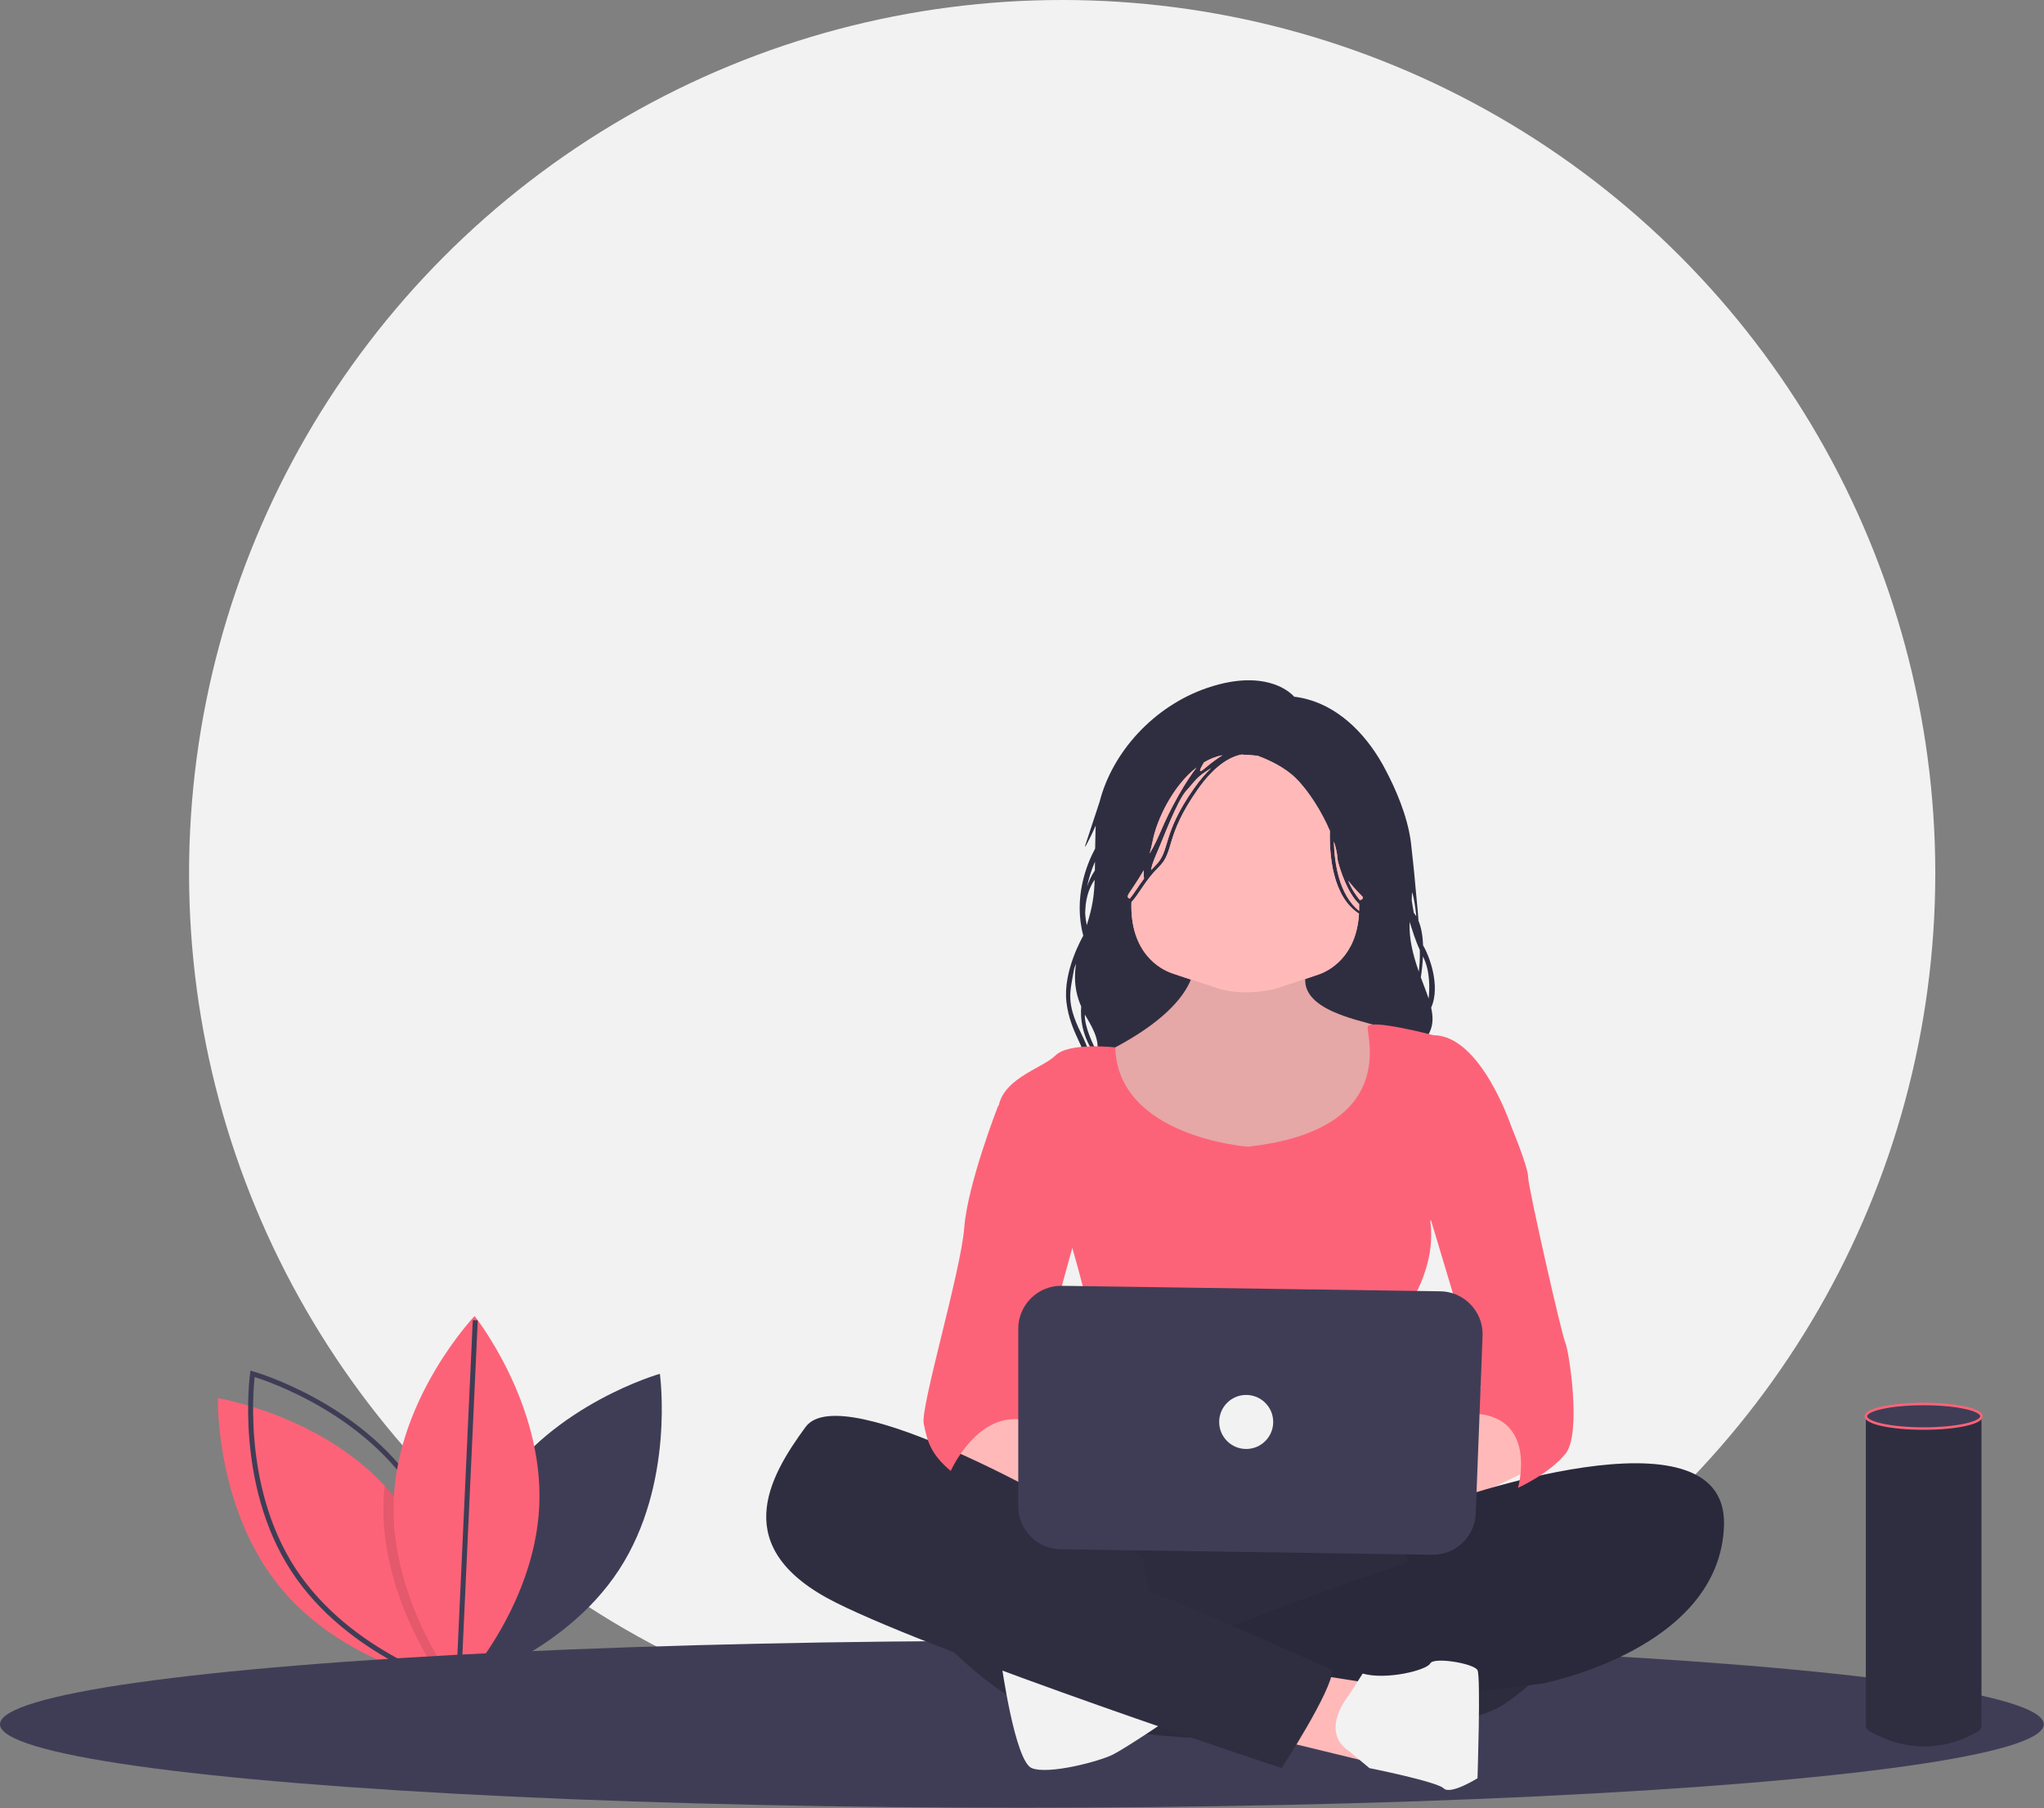 <?xml version="1.0" encoding="UTF-8" standalone="no"?><!DOCTYPE svg PUBLIC "-//W3C//DTD SVG 1.1//EN" "http://www.w3.org/Graphics/SVG/1.1/DTD/svg11.dtd"><svg width="100%" height="100%" viewBox="0 0 3417 3022" version="1.1" xmlns="http://www.w3.org/2000/svg" xmlns:xlink="http://www.w3.org/1999/xlink" xml:space="preserve" xmlns:serif="http://www.serif.com/" style="fill-rule:evenodd;clip-rule:evenodd;stroke-miterlimit:10;"><rect x="0" y="0" width="3417" height="3022" fill="#808080" stroke="none"/><g><circle cx="1775.66" cy="1459.6" r="1459.6" style="fill:#f2f2f2;"/></g><g><g><path d="M830.901,2490.83c-94.02,144.184 -68.259,327.569 -68.259,327.569c0,0 178.199,-50.385 272.22,-194.57c94.02,-144.185 68.259,-327.57 68.259,-327.57c-0,0 -178.199,50.386 -272.22,194.571Z" style="fill:#3f3d56;fill-rule:nonzero;"/><path d="M762.142,2816.72c0,0 -2.289,-0.365 -6.501,-1.217c-3.36,-0.682 -7.987,-1.656 -13.636,-2.995c-50.5,-11.907 -184.762,-52.156 -272.541,-157.978c-109.865,-132.509 -105.238,-317.637 -105.238,-317.637c-0,-0 167.986,27.296 278.678,146.291c4.796,5.113 9.463,10.413 14,15.9c95.596,115.294 104.508,270.423 105.214,308.773c0.097,5.747 0.024,8.863 0.024,8.863Z" style="fill:#fd6378;fill-rule:nonzero;"/><path d="M694.383,2490.83c94.021,144.184 68.259,327.569 68.259,327.569c0,0 -178.199,-50.385 -272.219,-194.57c-94.021,-144.185 -68.259,-327.57 -68.259,-327.57c-0,0 178.199,50.386 272.219,194.571Z" style="fill:none;fill-rule:nonzero;stroke:#3f3d56;stroke-width:8.33px;"/><path d="M762.118,2807.86c-2.484,2.995 -4.675,5.552 -6.477,7.646c-3.993,4.553 -6.258,6.939 -6.258,6.939c-0,0 -2.751,-3.457 -7.378,-9.934c-25.396,-35.404 -107.088,-161.29 -100.782,-306.704c0.341,-7.621 0.901,-15.161 1.681,-22.62c4.796,5.113 9.463,10.413 14,15.9c95.596,115.294 104.508,270.423 105.214,308.773Z" style="fill-opacity:0.1;fill-rule:nonzero;"/><path d="M901.526,2516.32c-7.432,171.971 -135.089,306.124 -135.089,306.124c-0,-0 -115.609,-144.666 -108.177,-316.637c7.431,-171.971 135.089,-306.124 135.089,-306.124c-0,-0 115.608,144.666 108.177,316.637Z" style="fill:#fd6378;fill-rule:nonzero;"/><path d="M766.437,2817.58l28.065,-610.877" style="fill:none;fill-rule:nonzero;stroke:#3f3d56;stroke-width:8.33px;"/></g><ellipse cx="1708.33" cy="2882.1" rx="1708.33" ry="139.456" style="fill:#3f3d56;"/><g><path d="M2083.29,1209.15l-121.935,34.404l-63.848,99.705l-40.17,116.34l-0.87,123.807l48.914,83.542c-0,-0 196.671,148.3 373.673,-18.983c177.002,-167.283 -195.764,-438.815 -195.764,-438.815Z" style="fill:#ffb9b9;stroke:#000;stroke-width:4.17px;stroke-linecap:round;stroke-linejoin:round;stroke-miterlimit:1.5;"/><path d="M2318.95,1884.54c-0,-0 -466.93,-0 -466.93,-0c-5.5,-5.076 -10.211,-10.114 -14.22,-15.101l-0.309,-0.13c-56.274,-23.847 -26.404,-65.214 -21.643,-87.36c4.76,-22.145 -26.596,-53.5 -33.012,-106.484c-6.416,-52.983 28.125,-111.498 28.125,-111.498l-0.099,-0.373c-16.764,-63.495 5.836,-119.038 19.916,-145.317c0.13,-8.953 0.309,-18.819 0.587,-29.808c0.072,-2.862 0.205,-5.723 0.397,-8.577c-9.22,20.916 -20.763,42.874 -17.432,32.796c4.724,-14.292 23.85,-72.409 23.85,-72.409l0,0c21.465,-83.772 91.067,-159.886 179.105,-190.19c27.813,-9.574 51.134,-13.078 70.394,-13.062l0.424,0.001c52.929,0.19 74.946,27.006 74.946,27.006l0.013,0.415c61.267,7.068 109.557,50.149 141.686,102.036l0.229,0.37c4.583,7.425 8.838,15.034 12.753,22.745c13.986,26.728 35.012,72.8 40.812,117.59l0.003,0.022c0.248,1.921 0.468,3.84 0.659,5.754c1.448,12.737 4.916,43.909 6.833,66.739c1.597,19.016 4.244,42.616 5.272,59.291c3.938,9.411 7.03,22.631 7.659,41.169c9.368,15.108 30.072,66.977 13.506,104.113c6.015,27.089 -0.881,37.537 -6.39,48.978c-1.129,2.345 -2.238,4.612 -3.319,6.851c2.333,8.692 5.955,16.835 7.355,21.56c4.322,14.586 19.941,48.896 -7.983,75.236c2.196,13.061 1.16,24.871 -8.698,31.807c-18.751,13.192 -33.507,4.981 -39.836,-0.093c-3.979,5.229 -8.821,10.54 -14.653,15.923Zm-500.918,-76.147c-7.453,12.936 -7.331,22.778 -4.315,30.01c3.016,7.231 8.926,11.852 13.047,14.344c-8.183,-15.647 -10.108,-30.592 -8.732,-44.354Zm559.668,-57.218c3.986,9.666 7.808,20.993 10.493,33.495c5.556,25.873 -2.266,36.709 -8.513,41.14c-4.557,-17.252 -11.872,-34.914 -10.227,-45.387c1.895,-12.058 4.787,-21.017 8.247,-29.248Zm-277.097,-64.7c-0.209,2.746 -37.515,3.642 -37.169,0.91c1.141,-8.997 -2.914,-27.055 -30.412,-36.305c-27.499,-9.251 -57.201,-18.447 -74.942,-24.783c-17.384,-6.208 -69.387,-32.617 -66.649,-118.469c14.089,-15.062 22.138,-35.378 45.92,-58.805c26.559,-26.164 9.514,-50.741 65.012,-129.628c28.914,-41.1 54.799,-54.637 72.965,-58.175c9.807,0.438 18.752,1.115 26.869,1.945c19.512,7.216 45.766,19.468 64.3,37.89c21.522,21.392 43.407,56.421 56.687,87.756c-0.999,38.614 3.771,109.52 48.68,138.328c-4.192,72.255 -50.283,95.49 -66.447,101.263c-17.741,6.336 -47.443,15.532 -74.941,24.782c-27.498,9.251 -28.679,17.635 -29.873,33.291Zm-301.873,-75.379c-1.645,3.147 -3.025,7.373 -3.964,12.982c-5.589,33.39 -13.086,50.994 11.852,101.629c14.316,29.069 18.162,45.327 18.841,53.901c1.81,-4.545 3.785,-8.86 5.75,-12.915c0.276,-0.571 0.536,-1.143 0.779,-1.718c-24.115,-32.897 -26.01,-64.785 -24.52,-82.635c-5.237,-12.463 -14.016,-34.169 -8.738,-71.244Zm14.891,84.752c-0.561,9.924 3.006,22.766 7.475,34.576c4.468,11.81 9.837,22.589 12.877,28.388c5.213,-22.911 -11.849,-47.845 -20.352,-62.964Zm565.189,-97.146c-0.481,10.307 -1.616,21.895 -3.573,34.918c2.777,7.648 5.745,15.482 8.823,23.575c1.601,4.21 2.992,8.153 4.194,11.854c1.489,-12.867 3.485,-45.066 -9.444,-70.347Zm-5.277,-10.823c-8.157,-17.822 -12.385,-32.749 -17.033,-46.945c-1.254,27.994 5.367,54.342 15.291,82.988c1.05,-8.506 2.177,-21.52 1.742,-36.043Zm-543.567,-117.52c-6.456,9.276 -14.618,25.695 -15.617,50.267c-0.084,2.079 -0.169,3.93 -0.254,5.573c0.511,8.456 1.613,15.306 2.648,20.224c9.722,-30.94 12.311,-48.806 13.223,-76.064Zm537.67,61.249c-1.392,-14.123 -3.496,-30.452 -7.19,-40.519c-0.047,4.963 -0.193,9.68 -0.43,14.108l0,0c0,0 1.306,8.783 3.42,20.376c1.402,1.699 2.82,3.695 4.2,6.035Zm-130.969,-91.987l0,0.001c0.221,0.966 0.476,1.937 0.765,2.913c2.971,10.861 14.584,49.342 34.67,68.639c0.101,3.901 0.089,7.681 -0.03,11.345c-33.316,-26.682 -41.244,-78.72 -42.245,-116.165c3.323,10.091 5.418,19.351 5.915,27.061c0.132,2.038 0.446,4.108 0.925,6.206Zm17.075,32.229c5.421,14.009 13.874,25.696 19.464,32.504c2.19,-0.233 5.958,-1.231 4.737,-5.401c-8.521,-8.553 -17.055,-17.761 -24.201,-27.103Zm-341.682,-17.177c-11.312,19.312 -22.666,35.084 -25.393,39.72c-3.015,5.125 -0.383,6.942 2.08,7.581c7.852,-9.493 14.238,-20.78 23.742,-33.407c-0.578,-4.164 -0.568,-9.645 -0.429,-13.894Zm-81.551,-14.404c-6.519,14.851 -10.685,28.837 -13.225,41.594c2.884,-8.676 7.046,-18.137 13.039,-26.925c0.071,-4.579 0.128,-9.444 0.186,-14.669Zm194.152,-156.304c-25.993,15.715 -26.082,21.153 -40.733,36.794c-16.14,17.231 -38.728,79.411 -50.745,106.722c-6.652,15.119 -8.468,22.818 -8.762,26.679c2.084,-2.278 4.306,-4.59 6.685,-6.934c26.56,-26.164 9.514,-50.741 65.012,-129.628c9.851,-14.001 19.437,-25.005 28.543,-33.633Zm-24.348,-1.164c-40.231,31.167 -66.513,88.098 -73.143,121.897c-1.437,7.323 -3.244,14.654 -5.28,21.825c17.336,-28.372 19.772,-47.065 48.607,-97.828c11.716,-20.624 21.764,-35.416 29.816,-45.894Zm43.395,-20.547c-10.972,2.098 -21.328,6.308 -30.998,12.067c-6.545,10.776 -11.641,21.381 2.376,9.1c9.957,-8.724 20.143,-15.841 28.622,-21.167Z" style="fill:#2f2e41;"/><path d="M1995.79,1600.57c-0,0 22.579,73.384 -146.767,158.057c-169.347,84.673 16.934,174.991 16.934,174.991l197.571,45.159c0,0 203.216,-28.224 225.795,-62.094c22.58,-33.869 62.094,-146.766 50.804,-163.701c-8.447,-12.057 -17.888,-23.387 -28.224,-33.87c-10.337,-10.482 -135.477,-22.579 -129.832,-84.673c5.644,-62.093 -186.281,-33.869 -186.281,-33.869Z" style="fill:#ffb9b9;fill-rule:nonzero;"/><path d="M1995.79,1600.57c-0,0 22.579,73.384 -146.767,158.057c-169.347,84.673 16.934,174.991 16.934,174.991l197.571,45.159c0,0 203.216,-28.224 225.795,-62.094c22.58,-33.869 62.094,-146.766 50.804,-163.701c-8.447,-12.057 -17.888,-23.387 -28.224,-33.87c-10.337,-10.482 -135.477,-22.579 -129.832,-84.673c5.644,-62.093 -186.281,-33.869 -186.281,-33.869Z" style="fill-opacity:0.1;fill-rule:nonzero;"/><path d="M2133.06,1652.31l-2.584,0.867c-50.409,11.433 -85.762,1.817 -95.037,-1.246c-0.783,-0.294 -1.59,-0.58 -2.417,-0.858l-0.168,-0.086c-0.906,-0.454 -1.883,-0.769 -2.924,-0.951c-26.612,-8.898 -54.772,-17.647 -71.85,-23.746c-17.384,-6.208 -69.387,-32.617 -66.649,-118.469c14.089,-15.062 22.138,-35.378 45.92,-58.805c26.559,-26.164 9.514,-50.741 65.012,-129.628c28.914,-41.1 54.799,-54.637 72.965,-58.175c9.807,0.438 18.752,1.115 26.869,1.945c19.512,7.216 45.766,19.468 64.3,37.89c21.522,21.392 43.407,56.421 56.687,87.756c-0.999,38.614 3.771,109.52 48.68,138.328c-4.192,72.255 -50.283,95.49 -66.447,101.263c-17.187,6.138 -45.601,14.961 -72.357,23.915Zm103.607,-212.696l0.765,2.914c2.971,10.861 14.584,49.342 34.67,68.639c0.101,3.901 0.089,7.681 -0.03,11.345c-33.316,-26.682 -41.244,-78.72 -42.245,-116.165c3.323,10.091 5.418,19.351 5.915,27.061c0.132,2.038 0.446,4.108 0.925,6.206Zm17.075,32.229c5.421,14.009 13.874,25.696 19.464,32.504c2.19,-0.233 5.958,-1.231 4.737,-5.401c-8.521,-8.553 -17.055,-17.761 -24.201,-27.103Zm-341.682,-17.177c-11.312,19.312 -22.666,35.084 -25.393,39.72c-3.015,5.125 -0.383,6.942 2.08,7.581c7.852,-9.493 14.238,-20.78 23.742,-33.407c-0.578,-4.164 -0.568,-9.645 -0.429,-13.894Zm112.601,-170.708c-25.993,15.715 -26.082,21.153 -40.733,36.794c-16.14,17.231 -38.728,79.411 -50.745,106.722c-6.652,15.119 -8.468,22.818 -8.762,26.679c2.084,-2.278 4.306,-4.59 6.685,-6.934c26.56,-26.164 9.514,-50.741 65.012,-129.628c9.851,-14.001 19.437,-25.005 28.543,-33.633Zm-24.348,-1.164c-40.231,31.167 -66.513,88.098 -73.143,121.897c-1.437,7.323 -3.244,14.654 -5.28,21.825c17.336,-28.372 19.772,-47.065 48.607,-97.828c11.716,-20.624 21.764,-35.416 29.816,-45.894Zm43.395,-20.547c-10.972,2.098 -21.328,6.308 -30.998,12.067c-6.545,10.776 -11.641,21.381 2.376,9.1c9.957,-8.724 20.143,-15.841 28.622,-21.167Z" style="fill:#ffb9b9;"/><path d="M2086.11,1916.68c-0,0 -217.544,-15.909 -221.67,-166.011c0,-0 -77.509,-8.98 -100.089,13.6c-22.579,22.579 -95.962,39.514 -95.962,95.963c-0,56.448 124.187,225.795 124.187,225.795c0,-0 67.739,225.795 39.514,265.309c-28.224,39.514 -33.869,141.122 -33.869,141.122c-0,0 282.244,-22.579 327.403,0c45.159,22.58 225.795,22.58 237.085,0c11.29,-22.579 -11.29,-304.823 -11.29,-304.823c-0,-0.001 50.804,-67.739 39.514,-146.767l135.477,-158.057c0,0 -50.804,-152.412 -129.832,-152.412c-0,0 -107.253,-28.224 -110.075,-14.112c-2.822,14.112 53.626,172.169 -200.393,200.393Z" style="fill:#fd6378;fill-rule:nonzero;"/><path d="M1578.07,2413.43c0,-0 50.804,79.028 180.637,95.963c129.832,16.934 152.411,-28.225 141.122,-39.514c-11.29,-11.29 -146.767,-62.094 -146.767,-62.094l-79.029,-62.094l-95.963,67.739Z" style="fill:#ffb9b9;fill-rule:nonzero;"/><path d="M2503.83,2345.69l-146.767,84.673c-0,0.001 -191.926,-11.289 -118.543,45.16c73.384,56.448 208.861,33.869 208.861,33.869l129.832,-62.094l-73.383,-101.608Z" style="fill:#ffb9b9;fill-rule:nonzero;"/><path d="M1770,2492.46c0,0 -135.477,333.048 28.225,383.852c163.701,50.804 615.292,39.514 716.899,-28.224c101.608,-67.739 129.833,-158.057 112.898,-186.281c-16.935,-28.225 -129.832,-107.253 -208.861,-112.898c-79.028,-5.645 -649.161,-56.449 -649.161,-56.449Z" style="fill:#2f2e41;fill-rule:nonzero;"/><path d="M1770,2492.46c0,0 -135.477,333.048 28.225,383.852c163.701,50.804 615.292,39.514 716.899,-28.224c101.608,-67.739 129.833,-158.057 112.898,-186.281c-16.935,-28.225 -129.832,-107.253 -208.861,-112.898c-79.028,-5.645 -649.161,-56.449 -649.161,-56.449Z" style="fill-opacity:0.05;fill-rule:nonzero;"/><path d="M2409.49,2513.15c0,0 478.195,-173.103 472.551,35.758c-5.645,208.861 -304.824,265.309 -304.824,265.309l-90.318,11.29l-496.749,16.935c-0,-0 16.934,-90.318 -22.58,-101.608c0,-0 129.833,-33.869 135.477,-39.514c5.645,-5.645 327.403,-118.543 349.983,-124.188c22.579,-5.645 90.318,-50.804 141.122,-45.159c-0,0 56.449,-45.159 118.542,-33.869l-174.991,11.29l-128.213,3.756Z" style="fill:#2f2e41;fill-rule:nonzero;"/><path d="M2409.49,2513.15c0,0 478.195,-173.103 472.551,35.758c-5.645,208.861 -304.824,265.309 -304.824,265.309l-90.318,11.29l-496.749,16.935c-0,-0 16.934,-90.318 -22.58,-101.608c0,-0 129.833,-33.869 135.477,-39.514c5.645,-5.645 327.403,-118.543 349.983,-124.188c22.579,-5.645 90.318,-50.804 141.122,-45.159c-0,0 56.449,-45.159 118.542,-33.869l-174.991,11.29l-128.213,3.756Z" style="fill-opacity:0.1;fill-rule:nonzero;"/><path d="M2325,2541.19l60.288,137.554l366.916,-129.834l28.225,-73.383l-95.962,-16.933l-192.925,33.866l-83.675,22.584l-82.867,26.145Z" style="fill:#2f2e41;fill-rule:nonzero;"/><path d="M2325,2541.19l60.288,137.554l366.916,-129.834l28.225,-73.383l-95.962,-16.933l-192.925,33.866l-83.675,22.584l-82.867,26.145Z" style="fill-opacity:0.1;fill-rule:nonzero;"/><path d="M1544.2,2706.97c0,-0 107.253,135.477 231.44,169.346c124.187,33.869 191.926,-11.29 191.926,-11.29l-39.514,-158.056l-16.935,-101.608l-73.383,-50.804l-146.767,-67.739l-174.991,-56.448c-0,-0 -73.383,-11.29 -73.383,-0c-0,11.289 67.738,180.636 67.738,180.636l33.869,95.963Z" style="fill:#2f2e41;fill-rule:nonzero;"/><path d="M1674.03,2780.35c0,0 22.58,163.702 50.804,174.991c28.225,11.29 112.898,-11.289 135.477,-22.579c22.58,-11.29 99.33,-63.378 99.33,-63.378c0,0 -268.676,-100.324 -285.611,-89.034Z" style="fill:#f2f2f2;fill-rule:nonzero;"/><path d="M2187.72,2797.28l107.254,16.934l-11.292,129.833l-149.596,-36.338l53.634,-110.429Z" style="fill:#ffb9b9;fill-rule:nonzero;"/><path d="M2254.92,2833.42c0,0 -50.265,59.831 0.539,93.7l33.869,28.224c0,0 112.898,22.58 124.188,33.87c11.29,11.289 56.449,-16.935 56.449,-16.935c-0,-0 5.644,-169.346 -0,-180.636c-5.645,-11.29 -73.384,-22.58 -79.029,-11.29c-5.645,11.29 -73.383,28.224 -112.897,16.935l-23.119,36.132Z" style="fill:#f2f2f2;fill-rule:nonzero;"/><path d="M1803.87,2531.97c-0,0 -395.142,-231.44 -457.236,-146.767c-62.094,84.673 -129.832,203.216 50.804,293.534c180.636,90.318 745.124,276.599 745.124,276.599c0,0 84.673,-129.832 84.673,-163.701c0,-0 -299.178,-135.477 -349.982,-146.767c-50.804,-11.29 -254.02,-141.122 -282.244,-152.412c-28.225,-11.29 -67.739,-45.159 -67.739,-45.159l276.6,84.673Z" style="fill:#2f2e41;fill-rule:nonzero;"/><path d="M1690.97,1832.01l-22.58,16.935c0,-0 -50.803,129.832 -56.448,203.216c-5.645,73.383 -73.384,299.178 -67.739,327.403c5.645,28.224 11.29,50.803 45.159,79.028c0,-0 45.159,-101.608 124.188,-84.673l95.963,-349.983l-118.543,-191.926Z" style="fill:#fd6378;fill-rule:nonzero;"/><path d="M2481.25,1832.01l45.159,50.804c0,0 28.225,67.739 28.225,84.673c-0,16.935 56.448,265.31 62.093,276.599c5.645,11.29 28.225,152.412 0,186.282c-28.224,33.869 -79.028,56.448 -79.028,56.448c-0,0 33.869,-118.542 -73.383,-124.187l11.289,-45.159l-101.608,-338.693l107.253,-146.767Z" style="fill:#fd6378;fill-rule:nonzero;"/></g><g><path d="M1702.26,2220.65l-0,297.337c-0,38.816 31.615,70.903 70.426,71.477l621.824,9.213c38.574,0.571 71.009,-30.181 72.492,-68.731l11.437,-297.371c0.036,-0.916 0.053,-1.832 0.053,-2.748c0,-38.824 -31.629,-70.915 -70.449,-71.478l-633.262,-9.177c-0.345,-0.005 -0.69,-0.008 -1.036,-0.008c-39.216,0 -71.485,32.27 -71.485,71.486Z" style="fill:#3f3d56;fill-rule:nonzero;"/><circle cx="2083.29" cy="2376.74" r="45.159" style="fill:#f2f2f2;"/></g><g><path d="M3312.46,2367.59l0,515.696c0,8.86 -4.767,10.125 -12.515,14.422c-26.143,14.5 -90.584,40.335 -167.952,-0.554c-7.942,-4.198 -12.831,-5.616 -12.831,-14.599l-0,-511.66c-0,-0 98.301,39.651 193.298,-3.305Z" style="fill:#2f2e41;fill-rule:nonzero;"/><ellipse cx="3215.81" cy="2367.24" rx="96.649" ry="20.525" style="fill:#3f3d56;stroke:#fd6378;stroke-width:4.17px;"/></g></g></svg>
